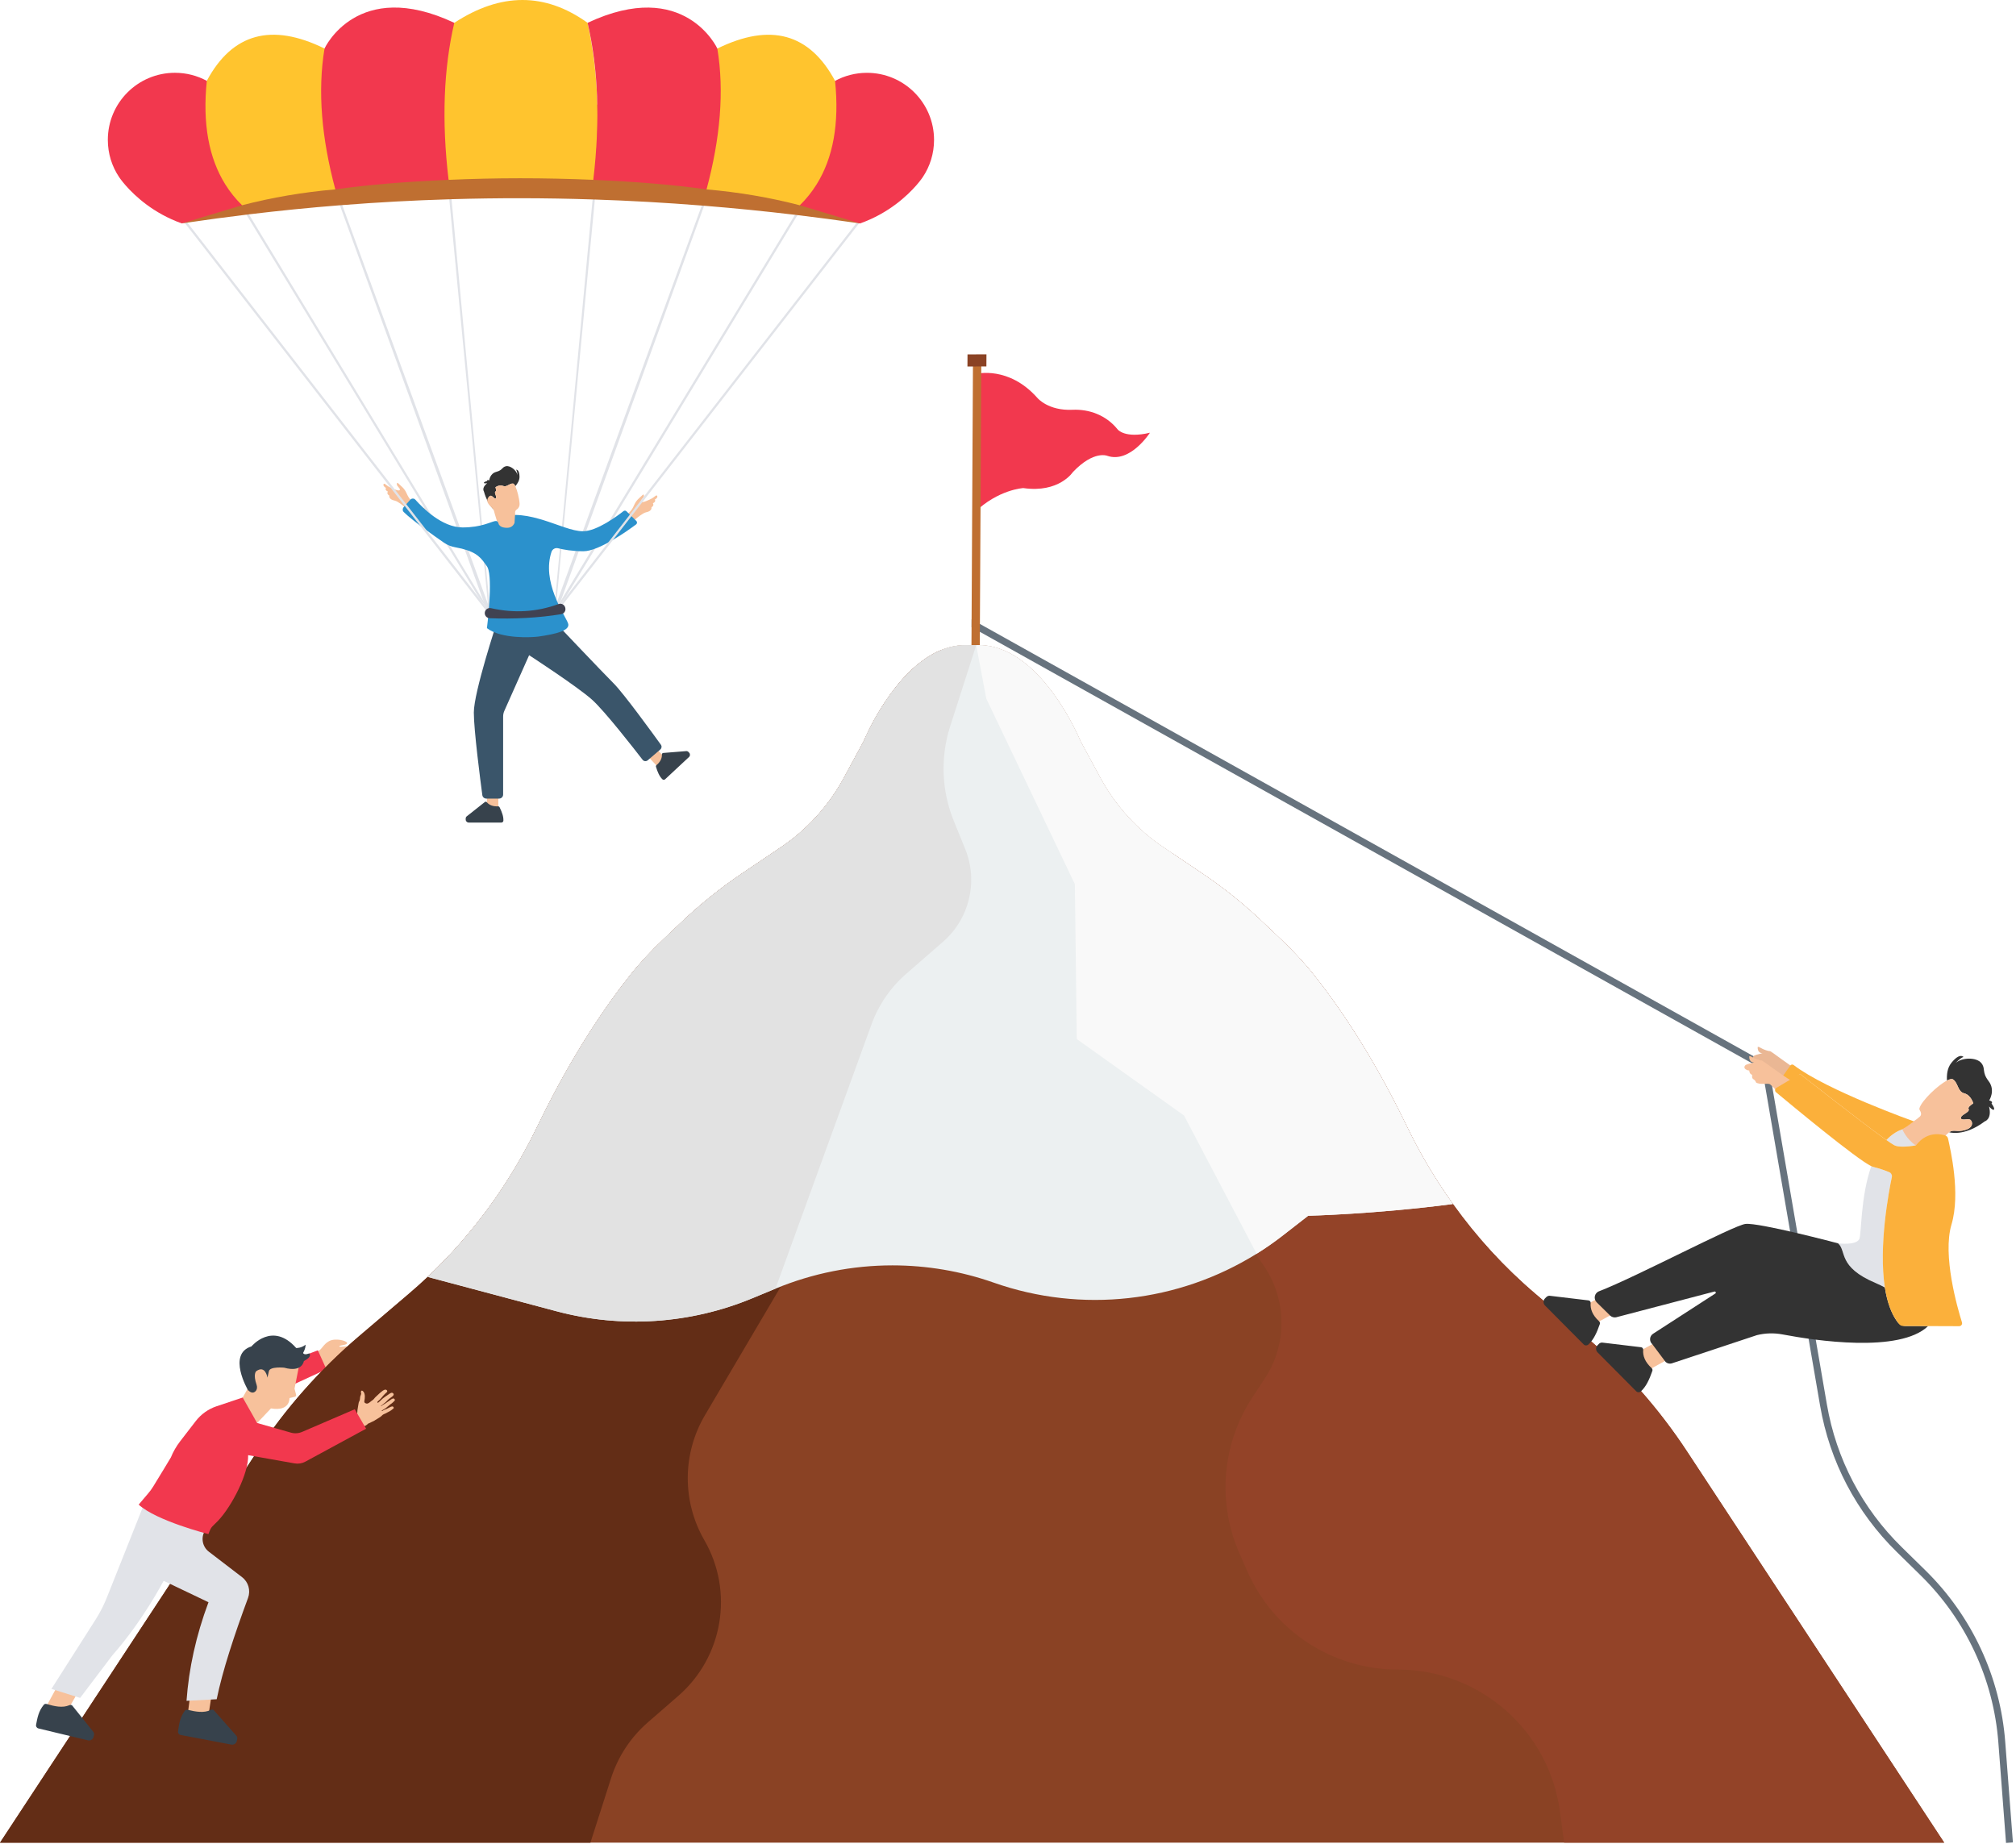 <svg width="481" height="440" viewBox="0 0 481 440" fill="none" xmlns="http://www.w3.org/2000/svg">
<path d="M76.78 326.175C76.78 326.175 78.513 326.678 80.097 326.318C81.683 325.958 83.09 325.874 83.174 325.27C83.259 324.666 82.533 324.605 82.533 324.605C82.533 324.605 83.344 324.685 83.28 323.97C83.28 323.97 83.296 323.539 82.722 323.619C82.722 323.619 83.383 323.573 83.347 323.174C83.311 322.775 83.261 322.517 82.889 322.549C82.889 322.549 83.399 322.046 83.35 321.509C83.301 320.972 81.056 321.603 80.959 321.279C80.861 320.955 82.863 321.025 82.815 320.475C82.766 319.925 80.068 319.223 78.57 319.996C77.073 320.768 76.742 322.184 75.754 322.453C75.752 322.453 75.943 326.277 76.78 326.175Z" fill="#F7C19B"/>
<path d="M69.928 330.418L77.881 326.742L75.833 322.213L68.914 324.863L69.928 330.418Z" fill="#F2384E"/>
<path d="M480.263 439.639L478.62 439.765L476.789 415.783C475.633 400.663 469.036 386.491 458.21 375.878L452.578 370.356C442.89 360.852 436.552 348.762 434.253 335.391L420.445 255.078L233.792 150.77L231.809 149.661L231.818 147.779L233.801 148.888L421.934 254.023L435.877 335.111C438.117 348.14 444.29 359.921 453.731 369.179L459.364 374.701C470.473 385.596 477.246 400.141 478.431 415.657L480.263 439.639Z" fill="#67737E"/>
<path d="M232.965 89.213C232.965 89.213 240.682 87.219 247.544 94.986C247.544 94.986 250.092 98.047 255.883 97.783C259.893 97.6 263.868 99.074 266.559 102.346C266.6 102.397 266.642 102.447 266.683 102.499C266.683 102.499 268.397 104.682 274.364 103.258C274.364 103.258 269.67 110.594 264.244 108.787C264.244 108.787 261.035 107.341 255.99 112.638C255.99 112.638 252.703 117.703 244.153 116.466C244.153 116.466 238.204 116.772 232.508 122.278L232.965 89.213Z" fill="#F2384E"/>
<path d="M234.135 86.081L233.798 148.888L233.789 150.77L233.614 183.38L231.625 183.39L231.806 149.661L231.815 147.779L232.144 86.09L234.135 86.081Z" fill="#BF6F31"/>
<path d="M235.345 87.433L230.824 87.456L230.841 84.57L235.361 84.547L235.345 87.433Z" fill="#8A4224"/>
<path d="M463.869 439.701H0L61.355 346.359C68.131 336.058 76.331 326.784 85.716 318.805L97.498 308.768C99.045 307.453 100.561 306.093 102.041 304.701C112.851 294.51 121.648 282.363 128.126 268.957C133.365 258.103 140.826 244.706 150.376 232.67C152.808 229.608 155.504 226.767 158.345 224.071L162.712 219.926C167.122 215.737 171.885 211.913 176.926 208.509L186.31 202.187C192.587 197.954 197.75 192.251 201.364 185.586L206.051 176.92C206.051 176.92 213.092 159.655 224.719 155.058C226.676 154.284 228.754 153.876 230.953 153.952C231.606 153.975 232.268 153.975 232.92 153.952C248.216 153.378 257.822 176.92 257.822 176.92L262.52 185.586C266.123 192.251 271.285 197.954 277.574 202.187L279.751 203.657L286.947 208.509C291.999 211.913 296.751 215.737 301.161 219.926L305.539 224.071C308.368 226.768 311.066 229.608 313.496 232.67C323.046 244.706 330.508 258.103 335.746 268.957C338.853 275.389 342.499 281.535 346.656 287.304C352.315 295.207 358.924 302.435 366.374 308.77L378.168 318.806C387.551 326.787 395.753 336.06 402.518 346.36L463.869 439.701Z" fill="#8A4224"/>
<path d="M199.516 284.563L168.196 337.695C162.777 346.888 162.723 358.288 168.056 367.532C175.138 379.809 172.529 395.384 161.831 404.681L154.572 410.991C150.482 414.547 147.446 419.156 145.793 424.317L140.869 439.705H0L61.355 346.363C68.131 336.062 76.331 326.787 85.716 318.809L97.498 308.772C99.045 307.456 100.561 306.097 102.041 304.705C112.851 294.514 121.648 282.367 128.126 268.96C133.365 258.107 140.826 244.71 150.376 232.674C152.808 229.611 155.504 226.771 158.345 224.075L162.712 219.93C167.122 215.741 171.885 211.917 176.926 208.512L186.31 202.191C192.587 197.958 197.75 192.255 201.364 185.59L206.051 176.924C206.051 176.924 213.092 159.659 224.719 155.062L199.516 284.563Z" fill="#632D16"/>
<path d="M463.869 439.701H373.191L372.191 432.272C369.58 412.866 353.018 398.384 333.438 398.384C317.944 398.384 303.911 389.236 297.659 375.059L295.727 370.675C290.369 358.527 291.543 344.488 298.843 333.398L301.775 328.946C307.181 320.731 307.066 310.057 301.482 301.961L264.586 248.473L279.751 203.654L286.947 208.505C291.998 211.909 296.751 215.734 301.161 219.923L305.539 224.067C308.368 226.765 311.066 229.604 313.496 232.667C323.046 244.703 330.507 258.099 335.746 268.953C338.853 275.386 342.499 281.531 346.656 287.301C352.315 295.203 358.924 302.432 366.374 308.766L378.167 318.803C387.551 326.784 395.753 336.057 402.518 346.357L463.869 439.701Z" fill="#934328"/>
<path d="M346.651 287.305C328.193 289.724 312.111 290.111 312.111 290.111L306.031 294.841C304.025 296.4 301.954 297.844 299.823 299.171C281.166 310.795 258.099 313.447 237.105 306.069C229.273 303.316 221.099 301.945 212.933 301.945C203.433 301.945 193.944 303.801 185.02 307.5L179.472 309.801C164.672 315.933 148.263 317.022 132.784 312.895L102.039 304.702C112.849 294.51 121.647 282.364 128.125 268.955C133.364 258.101 140.825 244.706 150.373 232.669C152.805 229.608 155.503 226.767 158.342 224.069L162.709 219.924C167.119 215.736 171.882 211.911 176.923 208.507L186.307 202.186C192.586 197.951 197.747 192.248 201.361 185.583L206.048 176.919C206.048 176.919 215.653 153.375 230.95 153.949C231.601 153.972 232.265 153.972 232.917 153.949C248.215 153.375 257.819 176.919 257.819 176.919L262.517 185.583C266.12 192.248 271.282 197.951 277.571 202.186L286.944 208.507C291.995 211.911 296.748 215.736 301.158 219.924L305.536 224.069C308.365 226.767 311.061 229.608 313.493 232.669C323.043 244.706 330.503 258.101 335.743 268.955C338.848 275.389 342.496 281.535 346.651 287.305Z" fill="#ECF0F1"/>
<path d="M117.047 146.194L116.998 146.22L114.3 142.657L57.504 49.098L57.987 48.844L117.047 146.194Z" fill="#E1E3E8"/>
<path d="M117.196 148.526L79.742 45.266L80.26 45.108L116.413 144.121L106.756 42.932L107.296 42.902L117.196 148.526Z" fill="#E1E3E8"/>
<path d="M190.272 51.329L134.983 142.49L133.123 145.251L132.369 146.368L132.152 146.233L132.169 146.065L133.813 143.353L189.681 51.259C189.882 51.28 190.077 51.308 190.272 51.329Z" fill="#E1E3E8"/>
<path d="M132.086 146.195L132.167 146.064L132.151 146.232L132.086 146.195Z" fill="#E1E3E8"/>
<path d="M133.125 145.251L132.794 146.163L132.55 146.477L132.371 146.368L133.125 145.251Z" fill="#E1E3E8"/>
<path d="M191.622 49.098L191.562 49.201L190.271 51.327C190.075 51.306 189.88 51.278 189.68 51.257L191.026 49.038L191.145 48.843L191.622 49.098ZM207.615 49.886L205.087 53.141L204.994 53.255L204.973 53.282C204.766 53.255 204.561 53.222 204.359 53.196L204.441 53.087L204.783 52.647L207.169 49.577L207.615 49.886Z" fill="#E1E3E8"/>
<path d="M133.13 145.251L132.799 146.163L131.941 148.528L132.158 146.233L132.376 146.368L133.13 145.251Z" fill="#E1E3E8"/>
<path d="M169.386 45.27L167.997 49.094L133.812 143.351L132.168 146.063L141.391 47.589L141.825 42.935L141.83 42.902L142.372 42.93L142.367 42.963L141.928 47.607L132.717 144.122L167.432 49.051L168.832 45.216L168.87 45.107L169.375 45.265C169.379 45.265 169.379 45.265 169.386 45.27Z" fill="#E1E3E8"/>
<path d="M92.137 116.459C92.095 116.443 92.103 116.453 92.103 116.453C92.103 116.453 91.904 116.602 92.033 116.869C92.162 117.133 92.554 117.306 92.554 117.306C92.554 117.306 92.119 117.814 92.888 118.26C92.888 118.26 92.632 119.153 94.183 119.463C95.564 119.738 99.177 123.394 99.799 123.79L99.834 123.811L99.868 123.832C99.872 123.836 99.875 123.837 99.878 123.839L99.901 123.853C99.904 123.855 99.906 123.857 99.908 123.858L99.916 123.863L101.383 121.385C101.383 121.385 100.805 121.04 99.444 120.339C98.086 119.635 97.562 118.955 97.018 117.727C96.474 116.501 95.776 116.076 95.295 115.593C94.814 115.109 94.701 115.083 94.682 115.565C94.662 116.046 95.654 116.61 95.365 116.949C95.077 117.291 93.36 116.454 92.77 116.142C92.181 115.827 91.653 115.121 91.497 115.58C91.352 115.998 92.012 116.389 92.137 116.459ZM99.517 123.606L99.728 123.741C99.67 123.704 99.597 123.66 99.517 123.606Z" fill="#F7C19B"/>
<path d="M123.953 113.736C123.969 114.644 123.472 115.408 122.951 116.012C122.777 115.639 122.588 115.401 122.404 115.387C121.528 115.317 120.89 116.334 120.018 115.951C119.143 115.57 118.212 116.271 118.212 116.271C118.608 117.55 118.141 117.088 118.101 117.483C118.061 117.877 118.613 118.703 118.289 118.924C117.966 119.147 117.465 118.234 117.082 118.296C116.7 118.356 116.158 118.859 116.849 119.821C117.543 120.785 117.865 121.062 118.062 121.776C118.062 121.776 116.399 120.694 115.459 117.265C115.459 117.265 114.832 116.414 116.242 115.297C116.242 115.297 115.459 115.452 115.453 115.219C115.446 114.983 116.234 114.768 116.234 114.768C116.234 114.768 116.128 114.384 116.729 114.633C116.729 114.633 116.864 113 118.414 112.594C119.962 112.189 119.742 111.461 120.729 111.25C121.716 111.038 123.236 112.199 123.479 113.374C123.479 113.374 123.405 112.428 123.132 112.09C123.132 112.088 123.922 111.89 123.953 113.736Z" fill="#333333"/>
<path d="M122.947 116.009C122.771 115.633 122.579 115.4 122.397 115.383C121.519 115.311 120.887 116.335 120.015 115.954C119.132 115.571 118.208 116.273 118.208 116.273C118.6 117.551 118.139 117.084 118.1 117.488C118.053 117.872 118.611 118.704 118.283 118.92C117.962 119.146 117.464 118.232 117.073 118.29C116.692 118.359 115.823 119.223 116.511 120.185C117.2 121.149 117.661 121.196 117.858 121.912C117.947 122.266 119.014 126.336 119.735 126.642C120.456 126.958 123.38 126.238 123.505 125.46C123.639 124.691 122.927 123.677 122.948 123.049C122.953 122.619 122.668 121.971 123.315 121.562C123.767 121.274 124.002 120.734 123.971 120.198C123.889 118.865 123.395 116.968 122.947 116.009ZM156.822 118.37C156.665 117.912 156.139 118.617 155.549 118.932C154.962 119.244 153.244 120.081 152.954 119.739C152.666 119.399 153.658 118.836 153.638 118.355C153.62 117.873 153.506 117.899 153.024 118.383C152.542 118.866 151.846 119.291 151.302 120.517C150.758 121.745 150.236 122.425 148.876 123.129C147.517 123.83 146.937 124.175 146.937 124.175L148.404 126.653L148.412 126.648C148.414 126.647 148.415 126.645 148.419 126.643L148.441 126.629C148.445 126.627 148.448 126.626 148.451 126.622L148.485 126.601L148.521 126.58C149.143 126.184 152.756 122.528 154.136 122.253C155.688 121.943 155.432 121.05 155.432 121.05C156.201 120.605 155.766 120.096 155.766 120.096C155.766 120.096 156.158 119.925 156.287 119.659C156.415 119.394 156.217 119.243 156.217 119.243C156.217 119.243 156.223 119.233 156.183 119.249C156.308 119.179 156.967 118.788 156.822 118.37ZM148.593 126.531L148.805 126.396C148.723 126.448 148.65 126.494 148.593 126.531Z" fill="#F7C19B"/>
<path d="M118.898 189.067V193.544H116.176V188.951L118.898 189.067Z" fill="#F7C19B"/>
<path d="M119.628 196.284L111.828 196.281C111.432 196.281 111.113 195.96 111.113 195.566V195.232C111.113 195.13 111.217 194.912 111.297 194.847L115.673 191.384C115.817 191.268 116.03 191.288 116.149 191.429C116.684 192.064 117.55 192.473 118.828 192.409C118.983 192.401 119.126 192.484 119.195 192.623C119.773 193.801 120.149 194.834 120.106 195.823C120.095 196.079 119.885 196.284 119.628 196.284Z" fill="#37424C"/>
<path d="M154.309 180.173L157.361 183.448L159.352 181.594L156.222 178.232L154.309 180.173Z" fill="#F7C19B"/>
<path d="M158.691 185.953L164.397 180.634C164.686 180.366 164.702 179.911 164.433 179.623L164.205 179.379C164.135 179.304 163.909 179.215 163.808 179.223L158.245 179.672C158.063 179.685 157.92 179.845 157.928 180.029C157.97 180.859 157.615 181.748 156.635 182.571C156.516 182.671 156.467 182.83 156.513 182.978C156.894 184.235 157.322 185.246 158.027 185.941C158.211 186.122 158.502 186.129 158.691 185.953Z" fill="#37424C"/>
<path d="M116.027 190.56H119.083C119.613 190.56 120.043 190.13 120.043 189.6V170.975C120.043 170.514 120.139 170.06 120.326 169.639L126.244 156.346C126.244 156.346 137.73 163.799 141.274 166.977C144.296 169.686 151.319 178.707 153.32 181.302C153.616 181.686 154.171 181.74 154.539 181.424L157.546 178.847C157.88 178.56 157.942 178.067 157.684 177.71C155.835 175.143 148.836 165.497 146.407 163.066C143.597 160.256 132.478 148.525 132.478 148.525H118.549C118.549 148.525 113.051 165.144 113.051 170.031C113.051 174.239 114.636 186.425 115.078 189.725C115.138 190.205 115.545 190.56 116.027 190.56Z" fill="#3A556A"/>
<path d="M151.766 125.139C149.848 126.575 142.917 131.541 139.201 131.541C136.487 131.541 134.374 131.137 133.174 130.833C132.495 130.655 131.816 131.02 131.591 131.668L131.582 131.677C131.443 132.091 131.336 132.503 131.248 132.916C129.714 140.172 135.377 147.577 135.593 148.952C135.839 150.476 132.752 151.285 128.505 151.892C127.033 152.102 119.616 152.542 116.176 149.887C116.176 149.887 117.68 138.196 116.324 135.384C116.285 135.287 116.226 135.207 116.176 135.129C115.998 134.883 115.832 134.637 115.665 134.411C114.426 132.7 113.177 131.412 108.596 130.587C107.651 130.419 106.748 130.056 105.95 129.515C103.572 127.863 98.419 124.246 96.325 122.181C96.011 121.877 96.011 121.375 96.296 121.04L97.869 119.261C98.203 118.878 98.784 118.868 99.117 119.251C100.75 121.099 105.439 125.857 110.365 125.857C112.656 125.857 114.347 125.514 115.586 125.149C115.94 125.051 116.256 124.942 116.54 124.845C117.947 124.373 118.575 124.029 118.86 124.697C118.909 124.825 118.968 124.981 119.038 125.178C119.293 125.563 119.795 125.945 120.985 125.945C121.998 125.945 122.509 125.385 122.764 124.765C122.803 123.881 122.852 123.251 122.873 122.995C122.873 122.927 122.942 122.876 123 122.876C124.889 122.906 126.746 123.28 128.545 123.791C128.85 123.87 129.156 123.959 129.451 124.047C133.197 125.198 136.57 126.771 139.077 126.771C142.41 126.771 147.375 123.064 148.762 121.963C148.979 121.795 149.293 121.815 149.48 122.012L151.829 124.312C152.06 124.55 152.031 124.944 151.766 125.139Z" fill="#2B91CC"/>
<path d="M204.976 53.283L132.793 146.162L133.123 145.251L134.984 142.489L204.362 53.196C204.564 53.222 204.771 53.255 204.976 53.283Z" fill="#E1E3E8"/>
<path d="M116.993 146.221L116.579 146.476L41.512 49.886L41.956 49.577L114.295 142.657L116.993 146.221Z" fill="#E1E3E8"/>
<path d="M205.197 53.315C205.127 53.304 205.051 53.294 204.981 53.283C204.774 53.255 204.569 53.222 204.367 53.196C199.647 52.513 194.954 51.889 190.278 51.331C190.083 51.309 189.887 51.282 189.687 51.261C182.411 50.393 175.185 49.672 168.002 49.096C167.811 49.079 167.627 49.063 167.437 49.051C158.87 48.368 150.369 47.891 141.933 47.609C141.753 47.598 141.574 47.593 141.395 47.593C130.063 47.218 118.842 47.207 107.738 47.533C107.559 47.537 107.38 47.544 107.201 47.554C98.623 47.809 90.111 48.275 81.663 48.938C81.473 48.949 81.284 48.965 81.094 48.981C73.808 49.556 66.575 50.284 59.388 51.147H59.383C59.187 51.168 58.992 51.196 58.797 51.223C54.087 51.788 49.395 52.422 44.724 53.117C44.512 53.144 44.312 53.177 44.1 53.209H44.096C43.863 53.242 43.623 53.275 43.391 53.312L43.988 53.068L44.514 52.851H44.519L56.237 48.023L56.665 47.848L78.025 39.054H78.03L78.502 38.863L96.964 31.262L102.611 29.569L106.067 28.534L129.667 21.46L142.504 24.975H142.509L142.537 24.98L155.899 28.636L171.416 30.73L173.168 30.969L193.257 33.681L196.979 39.801L199.317 43.642L204.79 52.648L205.095 53.141L205.197 53.315Z" fill="#BF6F31"/>
<path d="M94.844 15.664L108.394 5.445C119.469 -1.806 130.067 -1.824 140.189 5.445C142.917 17.924 143.145 30.416 141.703 42.917C129.743 42.404 118.198 42.419 107.033 42.917L100.597 23.495L94.844 15.664Z" fill="#FFC42E"/>
<path d="M71.031 17.367L77.428 11.577C77.428 11.577 85.224 -5.456 108.389 5.446C105.877 16.251 105.337 28.672 107.027 42.918C97.037 43.329 87.956 44.062 80.002 45.189L71.031 17.367Z" fill="#F2384E"/>
<path d="M49.341 19.288C55.425 7.943 64.788 5.374 77.429 11.578C75.743 21.753 76.736 33.011 80.003 45.19C72.327 45.853 64.91 47.119 57.745 48.977L47.528 42.54L44.879 26.794L49.341 19.288Z" fill="#FFC42E"/>
<path d="M57.746 48.975L43.386 53.311C36.593 50.908 32.172 46.74 30.002 44.272C30.002 44.267 29.997 44.267 29.997 44.267C29.443 43.637 29.036 43.116 28.776 42.765C28.537 42.444 28.418 42.26 28.418 42.26C26.715 39.72 25.727 36.666 25.727 33.379C25.727 24.536 32.893 17.369 41.736 17.369C44.488 17.369 47.08 18.064 49.343 19.29C48.291 29.527 49.831 37.698 53.736 43.976C54.876 45.801 56.211 47.466 57.746 48.975ZM177.548 17.374L171.152 11.583C171.152 11.583 163.355 -5.449 140.19 5.451C142.702 16.256 143.243 28.677 141.553 42.922C151.543 43.334 160.624 44.067 168.578 45.194L177.548 17.374Z" fill="#F2384E"/>
<path d="M199.24 19.295C193.156 7.949 183.794 5.38 171.152 11.585C172.839 21.76 171.844 33.017 168.578 45.195C176.254 45.857 183.671 47.124 190.836 48.982L201.054 42.544L203.702 26.798L199.24 19.295Z" fill="#FFC42E"/>
<path d="M190.836 48.982L205.197 53.317C211.989 50.914 216.41 46.746 218.581 44.278C218.581 44.273 218.585 44.273 218.585 44.273C219.139 43.644 219.546 43.123 219.806 42.771C220.046 42.45 220.165 42.266 220.165 42.266C221.867 39.727 222.856 36.672 222.856 33.385C222.856 24.542 215.689 17.375 206.846 17.375C204.094 17.375 201.503 18.071 199.24 19.297C200.293 29.534 198.751 37.705 194.846 43.98C193.706 45.809 192.371 47.474 190.836 48.982Z" fill="#F2384E"/>
<path d="M133.889 146.556C128.611 147.432 122.462 147.758 116.817 147.52C116.107 147.491 115.579 146.851 115.67 146.146C115.763 145.441 116.44 144.961 117.134 145.117C122.609 146.355 127.991 146.07 133.271 144.139C133.933 143.896 134.66 144.277 134.848 144.958L134.868 145.028C135.062 145.728 134.606 146.438 133.889 146.556Z" fill="#404251"/>
<path d="M427.079 259.293C427.079 259.293 424.801 256.852 424.326 256.515C423.85 256.178 421.887 256.727 420.974 256.077C420.974 256.077 420.858 255.685 420.637 255.508C420.414 255.332 419.964 255.177 420.059 254.567C420.153 253.956 419.484 254.435 419.359 253.219C419.359 253.219 418.966 253.269 418.497 252.937C418.029 252.605 418.204 252.099 418.58 251.879C418.955 251.661 420.819 251.188 421.317 251.249C421.317 251.249 419.316 251.889 419.364 249.862C419.364 249.862 419.473 249.655 420.057 250.033C420.64 250.41 421.926 250.856 422.252 250.811C422.576 250.767 426.952 254.329 428.938 255.322L427.079 259.293Z" fill="#EAB794"/>
<path d="M398.411 324.118L391.823 327.74L389.43 323.386L396.189 319.67L398.411 324.118Z" fill="#F7C19B"/>
<path d="M390.39 331.987L381.158 322.696C380.691 322.225 380.692 321.465 381.163 320.998L381.56 320.602C381.682 320.482 382.066 320.346 382.237 320.364L391.541 321.476C391.847 321.511 392.077 321.787 392.049 322.095C391.925 323.485 392.464 324.999 394.055 326.447C394.247 326.621 394.319 326.891 394.234 327.135C393.514 329.219 392.731 330.89 391.502 332.011C391.185 332.301 390.695 332.293 390.39 331.987Z" fill="#333333"/>
<path d="M385.876 312.947L379.288 316.568L376.895 312.213L383.654 308.498L385.876 312.947Z" fill="#F7C19B"/>
<path d="M377.855 320.814L368.623 311.523C368.155 311.053 368.157 310.293 368.628 309.825L369.025 309.43C369.147 309.309 369.531 309.174 369.702 309.192L379.006 310.304C379.312 310.337 379.542 310.615 379.514 310.923C379.39 312.313 379.929 313.827 381.52 315.273C381.712 315.447 381.784 315.717 381.7 315.961C380.981 318.045 380.198 319.716 378.969 320.837C378.65 321.129 378.16 321.121 377.855 320.814ZM465.581 253.623C464.586 254.862 464.456 256.448 464.529 257.84C465.169 257.509 465.683 257.384 465.955 257.561C467.241 258.401 467.036 260.492 468.649 260.897C470.266 261.304 470.805 263.269 470.805 263.269C468.887 264.615 470.03 264.474 469.66 265.065C469.294 265.654 467.648 266.203 467.86 266.856C468.068 267.508 469.738 266.784 470.201 267.277C470.666 267.769 470.875 269.045 468.89 269.635C466.901 270.224 466.092 269.399 465.056 270.177C465.056 270.177 468.581 271.323 473.546 267.588C473.546 267.588 475.324 267.08 474.57 264.031C474.57 264.031 475.487 265.083 475.746 264.767C476.006 264.449 475.148 263.307 475.148 263.307C475.148 263.307 475.705 262.888 474.609 262.589C474.609 262.589 476.169 260.186 474.46 257.968C472.754 255.753 473.836 254.981 472.697 253.633C471.559 252.287 468.216 252.262 466.622 253.628C466.622 253.628 467.736 252.399 468.477 252.225C468.478 252.225 467.598 251.106 465.581 253.623Z" fill="#333333"/>
<path d="M453.258 269.333C453.258 269.333 453.481 271.931 456.499 273.218C459.527 274.512 460.284 273.992 463.239 271.909C463.267 271.913 463.278 271.92 463.298 271.935C463.869 271.283 464.555 270.557 465.054 270.181C466.093 269.397 466.907 270.22 468.888 269.639C470.878 269.047 470.669 267.764 470.196 267.272C469.738 266.777 468.073 267.506 467.863 266.86C467.649 266.196 469.294 265.654 469.667 265.063C470.021 264.475 468.882 264.615 470.798 263.27C470.798 263.27 470.264 261.307 468.649 260.89C467.036 260.491 467.244 258.403 465.958 257.566C465.681 257.385 465.175 257.507 464.532 257.844C462.308 258.985 458.557 262.587 457.981 264.384C457.912 264.568 457.945 264.763 458.046 264.928C458.282 265.297 458.663 266.095 457.875 266.593C457.932 266.621 454.606 269.187 453.258 269.333Z" fill="#F7C19B"/>
<path d="M450.081 272.043C450.96 272.667 451.615 273.1 451.955 273.279C452.893 273.774 454.921 273.675 457.119 273.338C454.794 271.797 453.878 269.453 453.878 269.453C452.383 270.025 451.134 270.91 450.081 272.043ZM438.535 296.683C440.648 298.479 438.364 302.311 447.556 306.176C448.331 306.508 449.044 306.86 449.716 307.228C448.119 296.963 450.858 283.291 451.447 280.555C451.51 280.258 451.364 279.972 451.087 279.85C450.366 279.531 448.857 278.922 446.906 278.448C446.802 278.42 446.656 278.363 446.478 278.283C443.856 285.637 444.165 294.728 443.587 295.718C442.703 297.248 438.535 296.683 438.535 296.683Z" fill="#E1E3E8"/>
<path d="M385.577 314.338L409.067 308.184C409.349 308.13 409.5 308.505 409.259 308.661L394.404 318.27C393.544 318.826 393.446 320.046 394.205 320.733L397.399 324.993C397.783 325.342 398.317 325.474 398.819 325.348L419.167 318.597C421.184 318.094 423.281 318.04 425.324 318.428C432.999 319.885 453.193 322.952 460.026 316.438L457.751 316.425L454.635 316.417C453.88 316.415 453.17 316.057 452.719 315.45C451.156 313.342 450.225 310.45 449.719 307.232C449.717 307.23 449.717 307.23 449.715 307.228C449.045 306.86 448.33 306.509 447.555 306.177C438.363 302.312 440.647 298.479 438.534 296.684C438.534 296.684 419.664 291.684 416.445 292.059C413.6 292.389 390.379 304.708 381.508 308.129C380.403 308.555 380.131 309.996 380.997 310.805L384.167 313.929C384.544 314.284 385.069 314.436 385.577 314.338Z" fill="#333333"/>
<path d="M427.161 254.256L425.485 256.618C425.308 256.87 425.366 257.219 425.617 257.396L426.981 258.365L429.471 256.255C429.471 256.255 444.396 268.025 450.078 272.042C451.131 270.909 452.38 270.023 453.873 269.452C454.767 268.935 455.057 268.769 456.38 267.781C456.47 267.721 456.571 267.667 456.667 267.596C456.667 267.596 435.862 260.203 427.947 254.139C427.696 253.945 427.343 253.997 427.161 254.256Z" fill="#FBB03B"/>
<path d="M425.067 261.507C425.067 261.507 422.788 259.067 422.314 258.73C421.839 258.393 419.875 258.941 418.962 258.293C418.962 258.293 418.846 257.901 418.625 257.724C418.402 257.548 417.953 257.393 418.047 256.783C418.141 256.172 417.472 256.649 417.347 255.435C417.347 255.435 416.955 255.485 416.486 255.153C416.017 254.821 416.193 254.315 416.569 254.095C416.943 253.875 418.807 253.404 419.305 253.463C419.305 253.463 417.305 254.103 417.35 252.076C417.35 252.076 417.459 251.869 418.044 252.247C418.627 252.625 419.913 253.069 420.238 253.025C420.562 252.981 425.526 256.923 427.512 257.916L425.067 261.507Z" fill="#F7C19B"/>
<path d="M423.741 260.628C427.246 263.55 442.919 276.566 446.475 278.279C446.652 278.359 446.797 278.414 446.903 278.442C448.61 278.86 449.98 279.383 450.772 279.712C451.223 279.907 451.477 280.383 451.378 280.873C450.673 284.21 448.171 297.306 449.711 307.224C449.721 307.277 449.732 307.347 449.74 307.399C450.3 310.844 451.355 313.902 453.162 316.008C453.387 316.27 453.724 316.409 454.069 316.41L457.745 316.419L460.02 316.432L467.43 316.458C467.909 316.459 468.252 316.003 468.109 315.548C467.02 312.078 463.412 299.543 465.609 292.194C467.826 284.754 465.342 274.26 464.79 271.708C464.716 271.329 464.436 271.023 464.064 270.914C459.585 269.647 457.343 273.092 457.13 273.328L457.123 273.338L457.114 273.332C454.917 273.669 452.889 273.768 451.95 273.273C451.609 273.094 450.955 272.661 450.076 272.037C444.394 268.021 429.468 256.25 429.468 256.25L428.295 256.941L423.844 259.578C423.454 259.804 423.401 260.34 423.741 260.628Z" fill="#FBB03B"/>
<path d="M50.562 403.955L49.714 409.464L44.742 409.436L45.465 403.865L50.562 403.955Z" fill="#F7C19B"/>
<path d="M43.083 413.999L55.19 416.298C55.804 416.415 56.395 416.012 56.512 415.399L56.61 414.882C56.639 414.724 56.541 414.353 56.437 414.229L51.021 408.103C50.833 407.881 50.531 407.906 50.27 408.033C48.67 408.813 46.708 408.467 44.743 407.99C44.507 407.933 44.258 408.018 44.111 408.213C42.866 409.872 42.703 411.595 42.477 413.145C42.418 413.547 42.684 413.925 43.083 413.999Z" fill="#37424C"/>
<path d="M18.289 404.342L15.544 409.104L10.984 407.304L13.636 402.442L18.289 404.342Z" fill="#F7C19B"/>
<path d="M84.289 338.507C84.678 338.158 85.02 337.628 85.158 337.374C85.313 337.09 85.238 336.695 85.31 336.346C85.382 335.998 85.495 335.086 85.583 334.709C85.671 334.329 85.873 334.337 85.901 333.641C85.927 332.944 86.259 332.771 86.147 332.413C86.034 332.055 86.226 331.516 86.712 332.083C87.197 332.649 87.047 333.787 86.949 334.202C86.85 334.617 86.967 334.785 87.385 334.907C87.804 335.029 88.224 334.619 88.502 334.391C88.781 334.163 89.087 334.023 89.313 333.693C89.539 333.362 89.865 333.167 90.161 332.844C90.458 332.522 90.733 332.34 91.071 332.048C91.41 331.757 91.972 331.399 92.286 331.739C92.6 332.079 92.16 332.293 91.861 332.592C91.561 332.892 91.332 333.144 90.967 333.606C90.603 334.069 90.023 334.417 90.033 334.593C90.044 334.769 90.132 334.725 90.223 334.702C90.314 334.679 91.029 333.987 91.285 333.746C91.542 333.507 92.003 333.235 92.555 332.841C93.106 332.449 93.499 332.126 93.842 332.52C94.186 332.914 93.419 333.357 93.207 333.515C92.996 333.673 92.602 333.95 92.268 334.331C91.934 334.713 91.615 334.886 91.358 335.096C91.101 335.304 90.84 335.516 90.873 335.552C90.904 335.588 90.974 335.558 91.125 335.405C91.276 335.251 91.731 335.062 92.097 334.783C92.463 334.505 92.823 334.323 93.16 334.054C93.497 333.785 93.909 333.559 94.103 333.829C94.296 334.1 94.311 334.103 93.777 334.603C93.243 335.101 93.401 334.857 92.714 335.453C92.027 336.048 91.962 336.078 91.566 336.297C91.171 336.517 91.014 336.643 91.065 336.7C91.115 336.757 91.343 336.631 91.532 336.488C91.719 336.345 92.042 336.345 92.81 335.907C93.577 335.469 93.743 335.604 93.844 335.718C93.943 335.832 93.968 336.013 93.906 336.066C93.842 336.122 93.551 336.351 93.336 336.524C93.121 336.696 92.79 336.853 92.551 336.971C92.312 337.092 92.17 337.204 91.994 337.274C91.817 337.344 91.301 337.53 91.091 337.816C90.879 338.101 89.818 338.669 89.546 338.85C89.274 339.029 89.35 338.984 89.35 338.984C89.35 338.984 88.239 339.549 88.004 339.632C87.77 339.715 87.682 339.845 87.582 339.943C87.483 340.04 87.132 340.257 86.922 340.325C86.71 340.394 85.92 341.164 85.92 341.164L84.289 338.507Z" fill="#F7C19B"/>
<path d="M57.293 335.665L57.902 333.484L59.642 330.389L60.21 324.237L68.839 322.122L71.26 326.366L70.272 331.369L70.651 332.826C70.704 333.033 70.579 333.243 70.372 333.293L69.07 333.613C69.07 333.613 69.275 336.865 64.65 336.079L61.352 339.556L60.121 337.64C60.121 337.64 58.271 337.699 58.206 337.432C58.141 337.167 57.293 335.665 57.293 335.665Z" fill="#F7C19B"/>
<path d="M59.158 331.694C59.158 331.694 54.131 323.101 59.995 321.282C59.995 321.282 64.991 315.231 70.678 321.671C70.678 321.671 71.915 321.707 72.897 320.874C72.897 320.874 72.993 321.613 72.319 322.837C72.319 322.837 72.475 323.477 73.784 322.945C73.784 322.945 74.678 323.658 72.498 324.784C72.498 324.784 72.166 327.576 67.801 326.359C67.801 326.359 64.371 326.013 64.156 327.21L63.809 328.735C63.809 328.735 63.345 325.631 61.142 327.187C61.142 327.187 60.309 327.832 61.237 330.5C61.422 331.033 61.327 331.65 60.911 332.029C60.532 332.374 59.952 332.516 59.158 331.694Z" fill="#37424C"/>
<path d="M48.863 365.308C47.885 366.968 48.3 369.099 49.83 370.271L57.755 376.344C59.266 377.501 59.842 379.51 59.181 381.296C55.833 390.351 53.089 398.7 51.701 405.474L44.502 405.857C45.053 398.154 46.761 390.316 49.742 382.327L39.043 377.213C39.043 377.213 34.138 386.693 26.808 394.998L19.116 405.161L12.273 403.006L22.771 386.526C23.932 384.704 24.905 382.768 25.678 380.751L34.732 358L40.36 358.747L48.863 365.308Z" fill="#E1E3E8"/>
<path d="M49.723 366.07C50.514 363.993 50.521 364.484 52.046 362.869C55.276 359.449 59.337 351.67 59.205 347.234L70.275 349.196C71.164 349.354 72.081 349.205 72.874 348.774L87.348 340.922L84.644 336.281L72.076 341.686C71.231 342.049 70.288 342.109 69.404 341.857L61.35 339.556L57.906 333.48L51.685 335.559C49.712 336.219 47.98 337.45 46.708 339.097L42.985 343.921C42.072 345.104 41.324 346.405 40.761 347.789C40.761 347.789 37.829 352.667 36.514 354.78C36.181 355.312 35.813 355.817 35.408 356.295L33.09 359.034C37.264 362.899 49.723 366.07 49.723 366.07Z" fill="#F2384E"/>
<path d="M9.163 412.443L20.977 415.282C21.577 415.426 22.177 415.058 22.322 414.46L22.444 413.954C22.482 413.799 22.402 413.43 22.306 413.303L17.262 407.012C17.088 406.786 16.79 406.795 16.526 406.908C14.913 407.6 12.997 407.167 11.086 406.603C10.854 406.535 10.605 406.608 10.452 406.794C9.147 408.368 8.904 410.056 8.608 411.572C8.531 411.964 8.774 412.349 9.163 412.443Z" fill="#37424C"/>
<path d="M225 224.724L216.182 232.408C212.462 235.651 209.626 239.785 207.94 244.423L185.019 307.5L179.471 309.801C164.67 315.933 148.262 317.022 132.782 312.895L102.039 304.702C112.849 294.51 121.647 282.364 128.125 268.955C133.364 258.101 140.825 244.706 150.373 232.669C152.805 229.608 155.503 226.767 158.342 224.069L162.709 219.924C167.119 215.736 171.882 211.911 176.923 208.507L186.307 202.186C192.586 197.951 197.747 192.248 201.361 185.583L206.048 176.919C206.048 176.919 215.653 153.375 230.95 153.949C231.601 153.972 232.265 153.972 232.917 153.949L226.709 173.293C224.334 180.696 224.638 188.698 227.569 195.898L230.278 202.555C233.436 210.313 231.315 219.221 225 224.724Z" fill="#E2E2E2"/>
<path d="M346.652 287.305C328.194 289.724 312.113 290.111 312.113 290.111L306.032 294.841C304.026 296.4 301.955 297.844 299.824 299.171L282.499 266.186L256.905 247.936L256.459 210.99L235.316 166.7L232.918 153.949C248.216 153.375 257.82 176.919 257.82 176.919L262.518 185.583C266.121 192.248 271.284 197.951 277.573 202.186L286.945 208.507C291.997 211.911 296.749 215.736 301.159 219.924L305.537 224.069C308.367 226.767 311.063 229.608 313.495 232.669C323.045 244.706 330.504 258.101 335.745 268.955C338.849 275.389 342.498 281.535 346.652 287.305Z" fill="#F9F9F9"/>
</svg>
